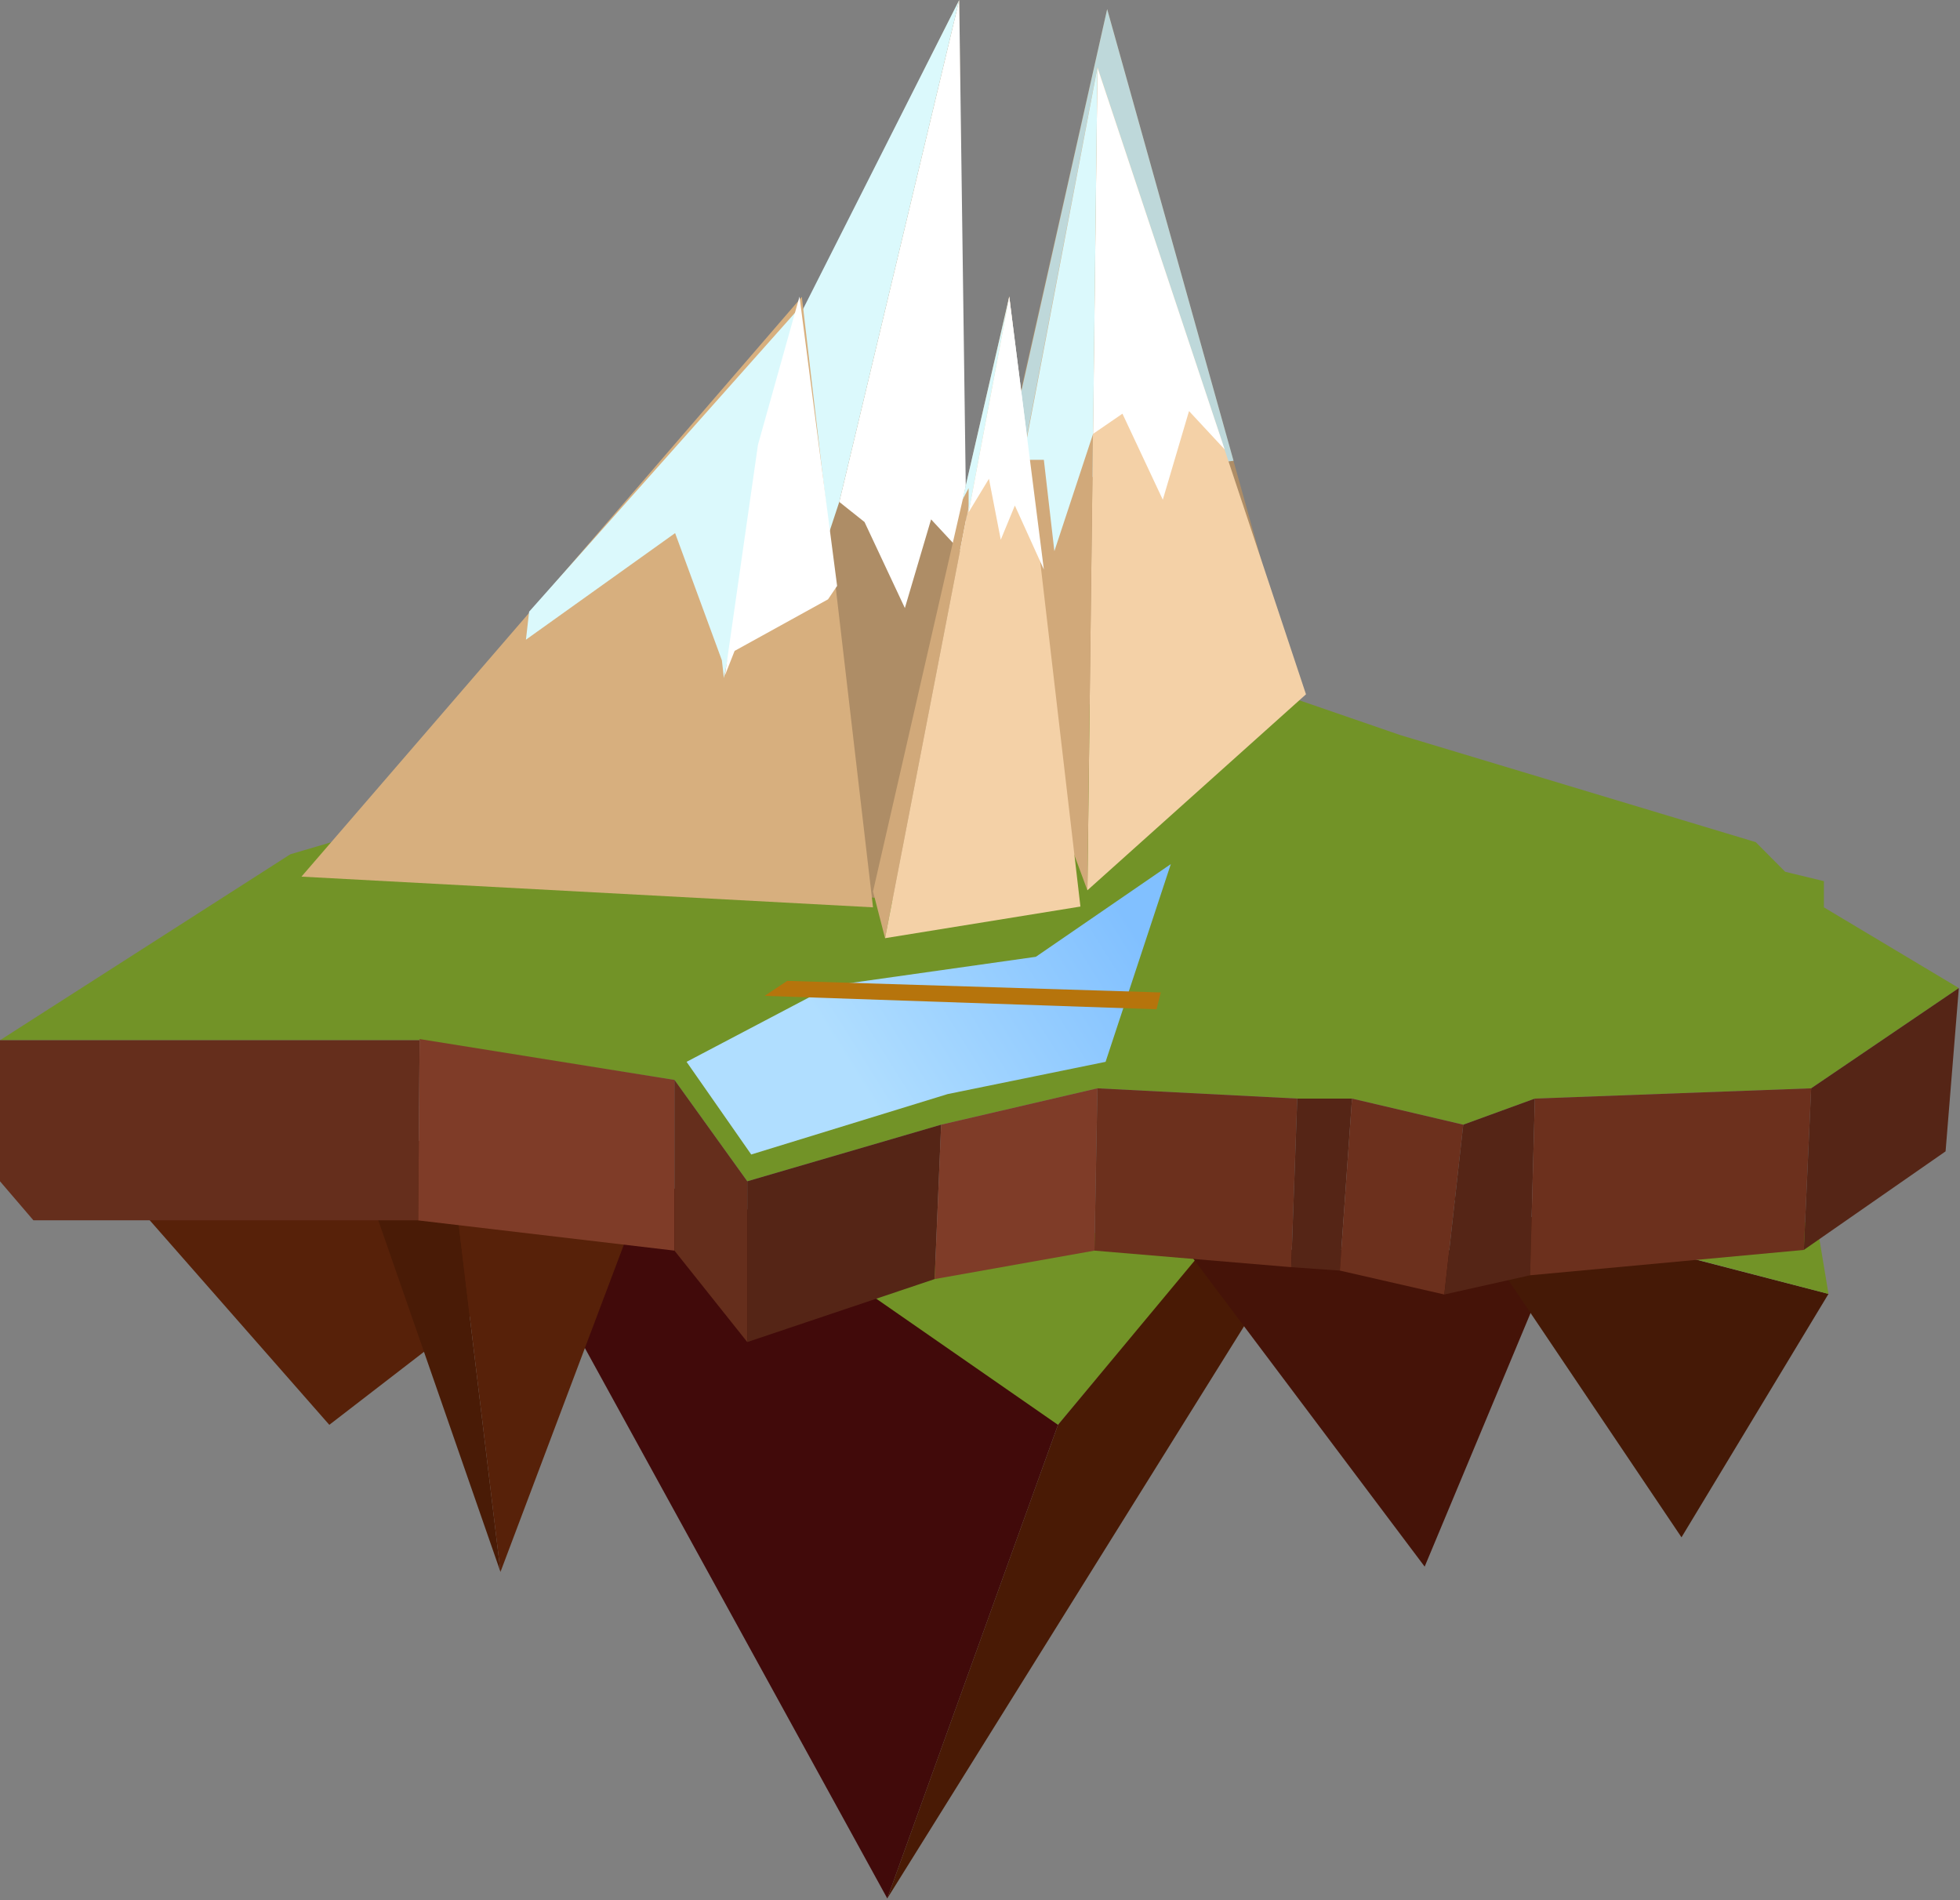 <?xml version="1.0" encoding="UTF-8"?>
<svg width="813px" height="788px" viewBox="0 0 813 788" version="1.1" xmlns="http://www.w3.org/2000/svg" xmlns:xlink="http://www.w3.org/1999/xlink">
    <rect x="0" y="0" width="813" height="788" fill="#808080" stroke="none"/>
    <!-- Generator: Sketch 61.2 (89653) - https://sketch.com -->
    <title>Group</title>
    <desc>Created with Sketch.</desc>
    <defs>
        <linearGradient x1="95.931%" y1="32.024%" x2="28.888%" y2="57.17%" id="linearGradient-1">
            <stop stop-color="#81C0FF" offset="0%"></stop>
            <stop stop-color="#B0DEFF" offset="100%"></stop>
        </linearGradient>
    </defs>
    <g id="Page-1" stroke="none" stroke-width="1" fill="none" fill-rule="evenodd">
        <g id="Group">
            <polygon id="Path-2" fill="#729327" points="174.663 431.399 279.762 447.861 309.969 489.903 390.381 466.427 455.217 451.344 538.094 455.599 560.806 455.599 606.954 466.427 636.661 455.599 751.264 451.344 812.52 409.761 756.541 376.286 756.541 365.425 740.489 361.54 728.272 349.248 580.859 304.857 514.683 282.069 190.767 333.591 120.436 354.277 0 431.399"></polygon>
            <polygon id="Path" fill="#AE8D66" points="397.873 0 218.156 357.677 401.782 376.286"></polygon>
            <polygon id="Path-170" fill="#FFFFFF" points="397.873 5.41633593e-14 348.127 208.15 358.596 216.483 375.337 252.164 386.211 215.396 400.997 231.303"></polygon>
            <polygon id="Path-170" fill="#DBF9FC" points="397.873 -5.68434189e-14 348.127 208.15 332.072 256.793 327.708 218.924 296.584 200.426"></polygon>
            <polygon id="Path" fill="#D7AF7E" points="332.605 123.11 125.046 363.555 362.125 376.286"></polygon>
            <polygon id="Path-21" fill="#DBF9FC" points="219.483 253.662 218.156 265.292 280.033 221.086 299.434 273.851 300.264 281.206 330.352 129.062"></polygon>
            <polygon id="Path-21" fill="#FFFFFF" points="314.404 184.459 300.702 280.111 304.709 269.939 343.461 248.554 347.228 242.977 331.633 123"></polygon>
            <polygon id="Path-5" fill="#729327" points="353.476 539.993 438.848 590.9 499.439 518.652 421.647 506.086"></polygon>
            <polygon id="Path-5" fill="#410A0A" points="222.077 521.693 368.04 787.315 438.848 590.9 290.249 487.786"></polygon>
            <polygon id="Path-5" fill="#491A05" points="535.586 518.652 368.04 787.315 438.848 590.9 499.439 518.106"></polygon>
            <polygon id="Path-5" fill="#451308" points="645.682 518.652 590.947 649.705 492.037 518.106"></polygon>
            <polygon id="Path-5" fill="#572109" points="259.405 496.221 136.597 590.9 53.077 495.786"></polygon>
            <polygon id="Path-5" fill="#491B06" points="186.317 475.026 207.597 651.9 143.931 468.743"></polygon>
            <polygon id="Path-5" fill="#572109" points="186.317 475.026 207.597 651.9 264.045 502.218"></polygon>
            <polygon id="Path-5" fill="#451906" points="602.367 496.221 697.478 637.55 758.449 536.6"></polygon>
            <polygon id="Path-5" fill="#729327" points="688.336 518.363 758.449 536.6 753.688 507.893 713.033 499.612"></polygon>
            <polygon id="Path" fill="#AE8D66" points="459.249 3.786 538.094 285.697 393.077 296.083"></polygon>
            <polygon id="Path-170" fill="#BED8DA" points="459.249 3.786 511.671 191.108 446.35 198.573 424.246 212.443 418.637 184.488"></polygon>
            <polygon id="Path" fill="#D1A97A" points="418.637 122.786 367.122 389.075 362.125 369.708"></polygon>
            <polygon id="Path-3" fill="#652E1C" points="0 431.399 0 489.903 13.867 506.086 173.46 506.086 174.054 431.399"></polygon>
            <polygon id="Path-4" fill="#7F3C28" points="173.46 506.122 279.762 518.652 279.762 447.861 174.054 430.914"></polygon>
            <polygon id="Path" fill="#F4D1A7" points="455.217 27.886 541.719 287.941 451.046 369.221"></polygon>
            <polygon id="Path-170" fill="#FFFFFF" points="455.217 28 453.405 179.93 465.586 171.565 482.327 207.246 493.201 170.478 507.987 186.384"></polygon>
            <polygon id="Path-170" fill="#FFFFFF" points="418.637 123.11 401.782 212.443 410.21 198.553 415.114 223.842 420.957 209.651 432.986 236.188"></polygon>
            <polygon id="Path-4" fill="#652E1C" points="279.762 518.652 309.969 556.575 309.969 489.903 279.762 447.861"></polygon>
            <polygon id="Path" fill="#D1A97A" points="455.217 27.886 410.754 260.538 451.046 369.221"></polygon>
            <polygon id="Path-170" fill="#DBF9FC" points="455.217 28 453.405 179.93 437.35 228.573 432.986 190.704 424.246 190.704"></polygon>
            <polygon id="Path" fill="#F4D1A7" points="418.637 122.786 367.122 389.075 448.156 375.961"></polygon>
            <polygon id="Path-4" fill="#552516" transform="translate(350.175, 511.501) scale(-1, 1) translate(-350.175, -511.501) " points="312.658 530.448 390.381 556.575 390.381 489.903 309.969 466.427"></polygon>
            <polygon id="Path-4" fill="#7F3C28" transform="translate(421.455, 490.896) scale(-1, 1) translate(-421.455, -490.896) " points="388.938 518.652 455.217 530.448 452.529 466.427 387.692 451.344"></polygon>
            <polygon id="Path-4" fill="#6C301D" points="453.971 518.652 535.586 525.516 538.094 455.599 455.217 451.344"></polygon>
            <polygon id="Path-4" fill="#552516" transform="translate(548.196, 491.265) scale(-1, 1) translate(-548.196, -491.265) " points="540.628 526.931 560.806 525.516 558.298 455.599 535.586 455.599"></polygon>
            <polygon id="Path-4" fill="#6C301D" points="555.764 526.931 599.094 536.844 606.954 466.427 560.806 455.599"></polygon>
            <polygon id="Path-4" fill="#552516" transform="translate(617.877, 496.221) scale(-1, 1) translate(-617.877, -496.221) " points="601.089 528.88 636.661 536.844 628.801 466.427 599.094 455.599"></polygon>
            <polygon id="Path-4" fill="#6C301D" points="634.666 528.88 748.223 518.363 751.264 451.344 636.661 455.599"></polygon>
            <polygon id="Path-4" fill="#552516" points="807.018 477.484 748.223 518.363 751.264 451.344 812.52 409.761"></polygon>
            <polygon id="Path-6" fill="url(#linearGradient-1)" points="284.787 440.36 311.603 478.787 393.077 453.733 458.591 440.36 485.656 358.347 429.671 396.799 344.816 408.794"></polygon>
            <polygon id="Path-7" fill="#B6740C" points="317.194 413 326.534 406.784 481.477 411.582 479.719 418.567"></polygon>
            <polygon id="Path-170" fill="#FFFFFF" points="418.637 123.11 401.782 212.443 410.21 198.553 415.114 223.842 420.957 209.651 432.986 236.188"></polygon>
            <polygon id="Path-170" fill="#DBF9FC" points="418.637 123.11 401.782 212.443 401.782 202.431 399.23 207.255"></polygon>
        </g>
    </g>
</svg>